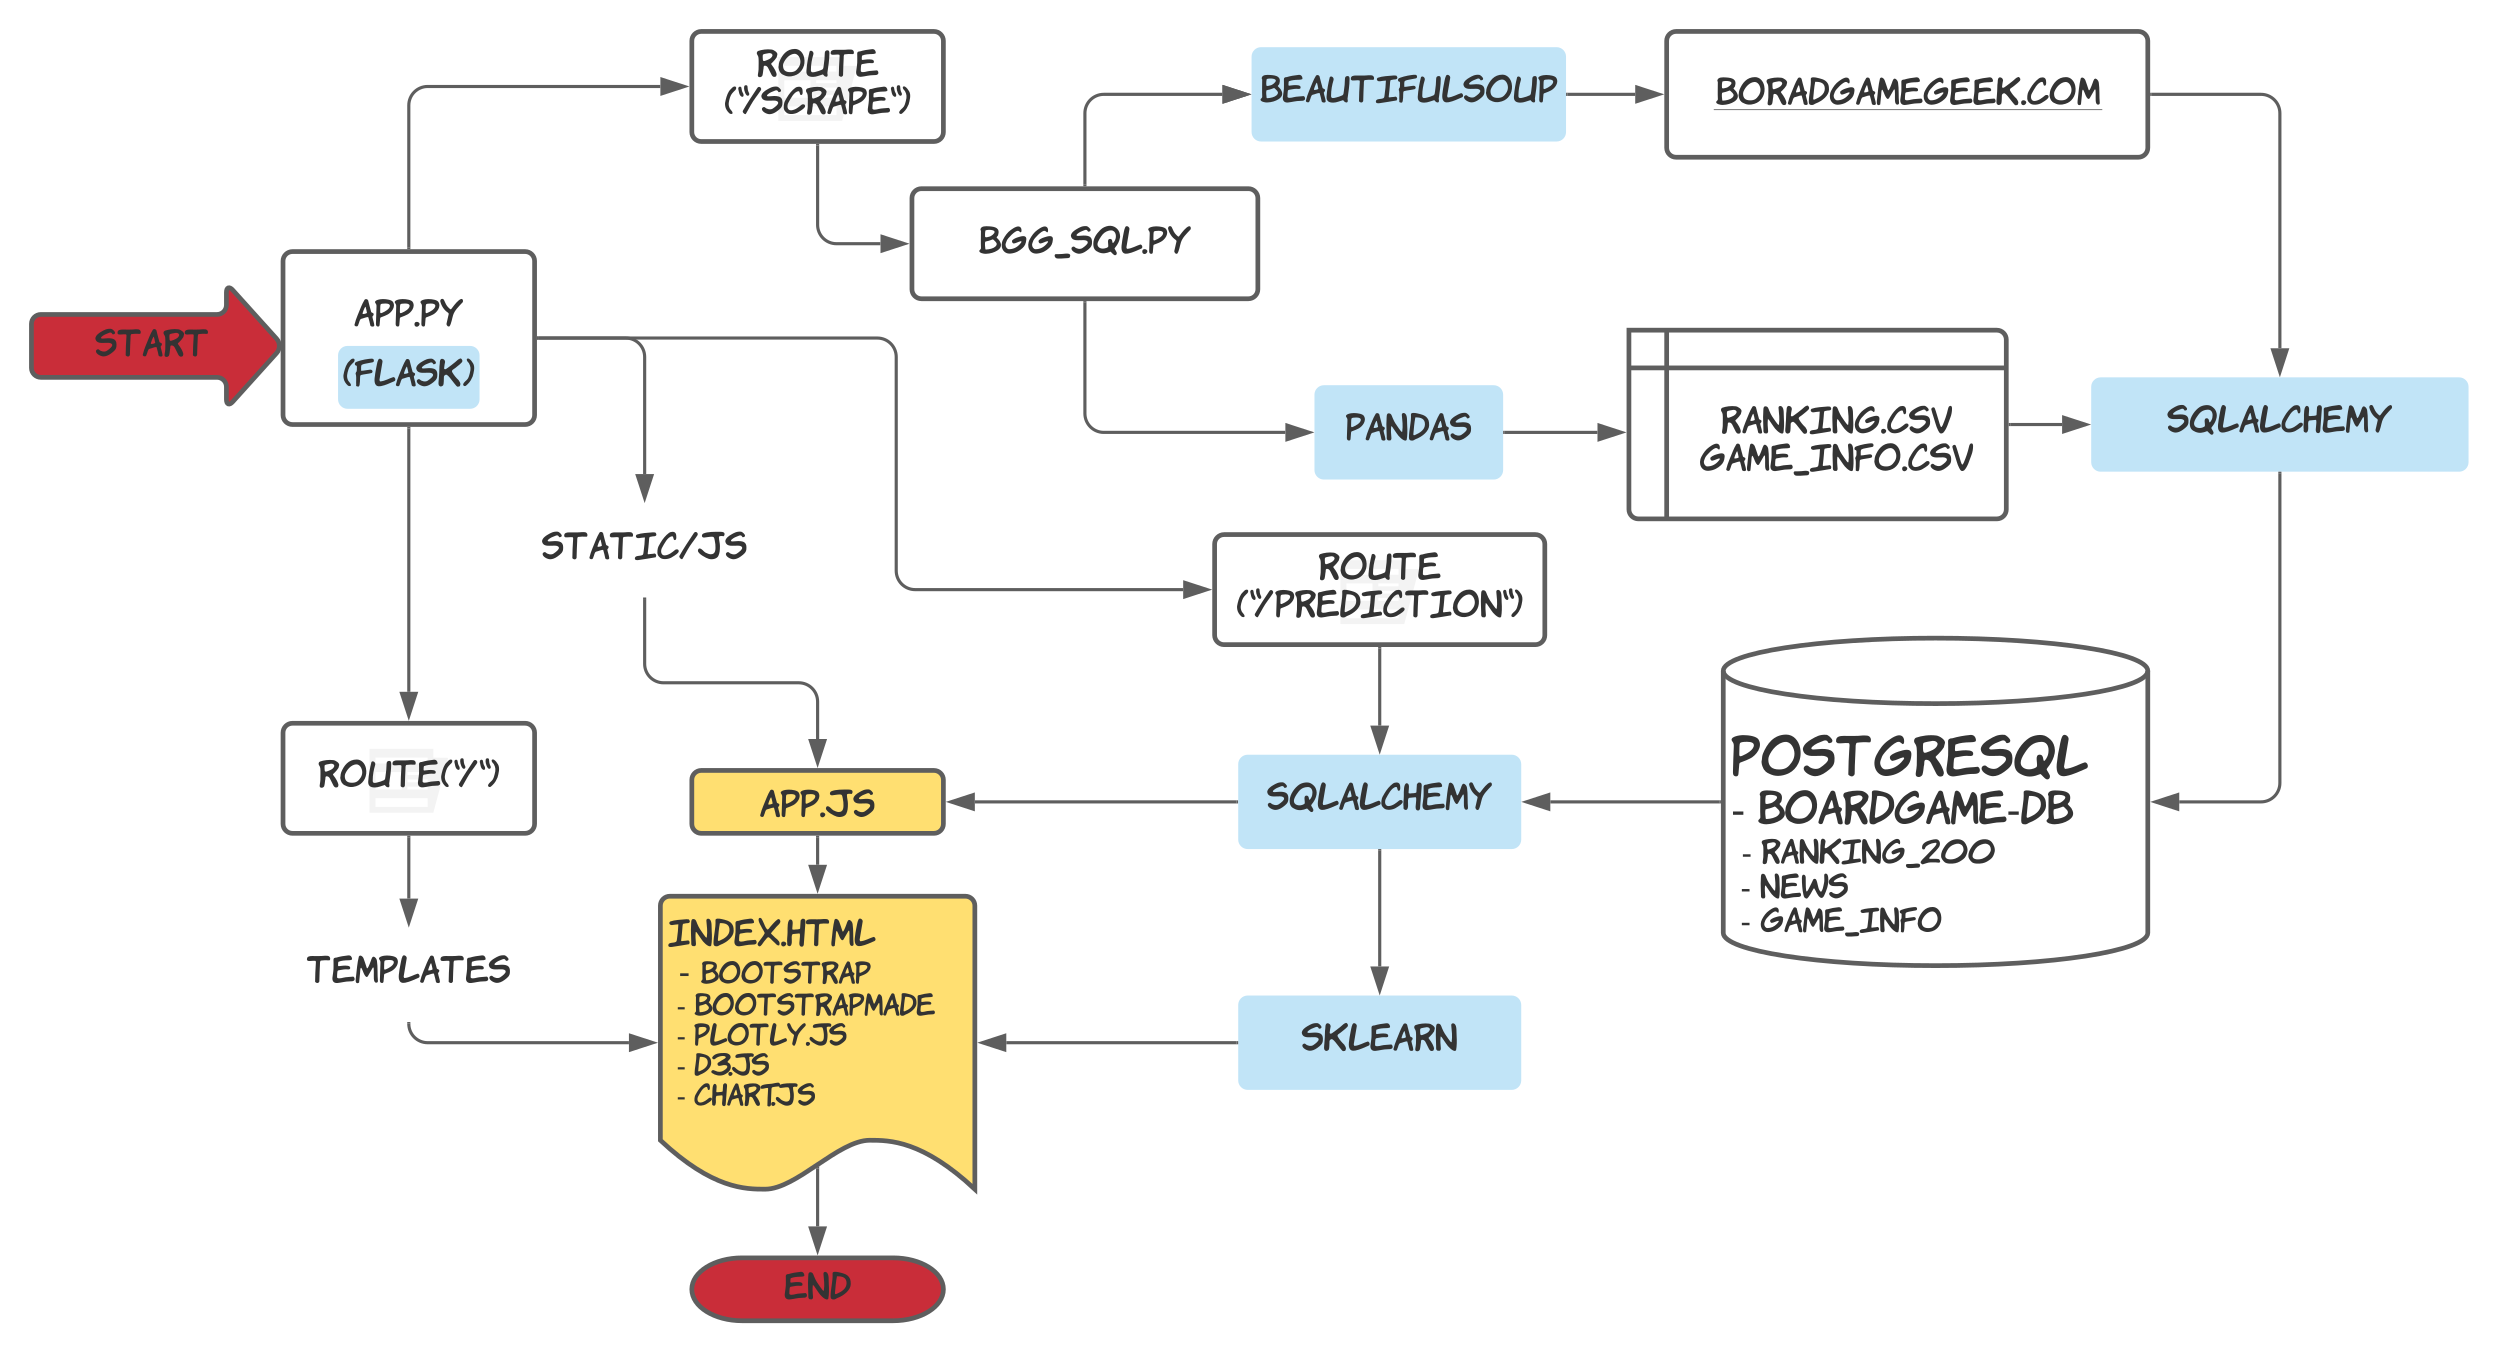 <svg xmlns="http://www.w3.org/2000/svg" xmlns:xlink="http://www.w3.org/1999/xlink" xmlns:lucid="lucid" width="1590" height="860"><g transform="translate(-100 -380)" lucid:page-tab-id="0_0"><path d="M540 876c0-3.3 2.7-6 6-6h148c3.3 0 6 2.7 6 6v28c0 3.3-2.7 6-6 6H546c-3.3 0-6-2.7-6-6z" stroke="#5e5e5e" stroke-width="3" fill="#ffdf71"/><use xlink:href="#a" transform="matrix(1,0,0,1,552,882) translate(31.311 17.778)"/><use xlink:href="#b" transform="matrix(1,0,0,1,552,882) translate(68 41.644)"/><path d="M280 546c0-3.3 2.7-6 6-6h148c3.3 0 6 2.7 6 6v98c0 3.3-2.7 6-6 6H286c-3.3 0-6-2.7-6-6z" stroke="#5e5e5e" stroke-width="3" fill-opacity="0"/><use xlink:href="#c" transform="matrix(1,0,0,1,285,545) translate(40.289 42.778)"/><use xlink:href="#d" transform="matrix(1,0,0,1,285,545) translate(75 66.644)"/><path d="M1160 406c0-3.3 2.7-6 6-6h294c3.3 0 6 2.7 6 6v68c0 3.3-2.7 6-6 6h-294c-3.3 0-6-2.7-6-6z" stroke="#5e5e5e" stroke-width="3" fill="#fff"/><use xlink:href="#e" transform="matrix(1,0,0,1,1165,405) translate(26.067 41.84)"/><path d="M680 506c0-3.3 2.7-6 6-6h208c3.3 0 6 2.7 6 6v58c0 3.3-2.7 6-6 6H686c-3.3 0-6-2.7-6-6z" stroke="#5e5e5e" stroke-width="3" fill="#fff"/><use xlink:href="#f" transform="matrix(1,0,0,1,685,505) translate(37.411 36.528)"/><path d="M790 497.5V452c0-6.63 5.37-12 12-12h75.5" stroke="#5e5e5e" stroke-width="2" fill="none"/><path d="M791 498.5h-2v-1.03h2z" fill="#5e5e5e"/><path d="M892.76 440l-14.26 4.64v-9.28z" stroke="#5e5e5e" stroke-width="2" fill="#5e5e5e"/><path d="M1097 440h43" stroke="#5e5e5e" stroke-width="2" fill="none"/><path d="M1097.03 441H1096v-2h1.03z" fill="#5e5e5e"/><path d="M1155.26 440l-14.26 4.64v-9.28z" stroke="#5e5e5e" stroke-width="2" fill="#5e5e5e"/><path d="M896 416c0-3.3 2.7-6 6-6h188c3.3 0 6 2.7 6 6v48c0 3.3-2.7 6-6 6H902c-3.3 0-6-2.7-6-6z" stroke="#000" stroke-opacity="0" stroke-width="3" fill="#c1e4f7"/><use xlink:href="#g" transform="matrix(1,0,0,1,901,415) translate(0.278 30.278)"/><path d="M520 956c0-3.3 2.7-6 6-6h188c3.3 0 6 2.7 6 6v180.32c-33.4-31.12-54.2-31.12-66.8-31.12-20 0-46.6 31.12-66.6 31.12-12.4 0-33.4 0-66.6-31.12z" stroke="#5e5e5e" stroke-width="3" fill="#ffdf71"/><use xlink:href="#h" transform="matrix(1,0,0,1,525,955) translate(0 26.903)"/><use xlink:href="#i" transform="matrix(1,0,0,1,525,955) translate(0 50.769)"/><use xlink:href="#j" transform="matrix(1,0,0,1,525,955) translate(6.6 50.769)"/><use xlink:href="#k" transform="matrix(1,0,0,1,525,955) translate(20.556 50.769)"/><use xlink:href="#l" transform="matrix(1,0,0,1,525,955) translate(0 71.081)"/><use xlink:href="#m" transform="matrix(1,0,0,1,525,955) translate(5.28 71.081)"/><use xlink:href="#n" transform="matrix(1,0,0,1,525,955) translate(16.444 71.081)"/><use xlink:href="#l" transform="matrix(1,0,0,1,525,955) translate(0 90.174)"/><use xlink:href="#m" transform="matrix(1,0,0,1,525,955) translate(5.28 90.174)"/><use xlink:href="#o" transform="matrix(1,0,0,1,525,955) translate(16.444 90.174)"/><use xlink:href="#l" transform="matrix(1,0,0,1,525,955) translate(0 109.267)"/><use xlink:href="#m" transform="matrix(1,0,0,1,525,955) translate(5.28 109.267)"/><use xlink:href="#p" transform="matrix(1,0,0,1,525,955) translate(16.444 109.267)"/><use xlink:href="#l" transform="matrix(1,0,0,1,525,955) translate(0 128.361)"/><use xlink:href="#m" transform="matrix(1,0,0,1,525,955) translate(5.28 128.361)"/><use xlink:href="#q" transform="matrix(1,0,0,1,525,955) translate(16.444 128.361)"/><path d="M360 912.5v39" stroke="#5e5e5e" stroke-width="2" fill="none"/><path d="M361 912.53h-2v-1.03h2z" fill="#5e5e5e"/><path d="M360 966.76l-4.64-14.26h9.28z" stroke="#5e5e5e" stroke-width="2" fill="#5e5e5e"/><path d="M360 1031v.16c0 6.63 5.37 12 12 12h128" stroke="#5e5e5e" stroke-width="2" fill="none"/><path d="M361 1031.03h-2V1030h2z" fill="#5e5e5e"/><path d="M515.26 1043.16L501 1047.8v-9.28z" stroke="#5e5e5e" stroke-width="2" fill="#5e5e5e"/><path d="M360 652.5V820" stroke="#5e5e5e" stroke-width="2" fill="none"/><path d="M361 652.53h-2v-1.03h2z" fill="#5e5e5e"/><path d="M360 835.26L355.36 821h9.28z" stroke="#5e5e5e" stroke-width="2" fill="#5e5e5e"/><path d="M1466 973.32c0 11.5-60.44 20.83-135 20.83s-135-9.33-135-20.83V806.68c0-11.5 60.44-20.83 135-20.83s135 9.33 135 20.83z" stroke="#5e5e5e" stroke-width="3" fill="#fff"/><path d="M1466 806.68c0 11.5-60.44 20.83-135 20.83s-135-9.3-135-20.82" stroke="#5e5e5e" stroke-width="3" fill="none"/><use xlink:href="#r" transform="matrix(1,0,0,1,1201,832.513) translate(0 41.385)"/><use xlink:href="#s" transform="matrix(1,0,0,1,1201,832.513) translate(0 71.852)"/><use xlink:href="#t" transform="matrix(1,0,0,1,1201,832.513) translate(16.747 71.852)"/><use xlink:href="#u" transform="matrix(1,0,0,1,1201,832.513) translate(0 96.937)"/><use xlink:href="#v" transform="matrix(1,0,0,1,1201,832.513) translate(6.6 96.937)"/><use xlink:href="#w" transform="matrix(1,0,0,1,1201,832.513) translate(19.16 96.937)"/><use xlink:href="#x" transform="matrix(1,0,0,1,1201,832.513) translate(0 119.025)"/><use xlink:href="#y" transform="matrix(1,0,0,1,1201,832.513) translate(5.94 119.025)"/><use xlink:href="#z" transform="matrix(1,0,0,1,1201,832.513) translate(18.5 119.025)"/><use xlink:href="#x" transform="matrix(1,0,0,1,1201,832.513) translate(0 140.505)"/><use xlink:href="#y" transform="matrix(1,0,0,1,1201,832.513) translate(5.94 140.505)"/><use xlink:href="#A" transform="matrix(1,0,0,1,1201,832.513) translate(18.5 140.505)"/><path d="M360 537.5V447c0-6.63 5.37-12 12-12h148" stroke="#5e5e5e" stroke-width="2" fill="none"/><path d="M361 538.5h-2v-1.03h2z" fill="#5e5e5e"/><path d="M535.26 435L521 439.64v-9.28z" stroke="#5e5e5e" stroke-width="2" fill="#5e5e5e"/><path d="M620 472.5V523c0 6.63 5.37 12 12 12h28" stroke="#5e5e5e" stroke-width="2" fill="none"/><path d="M621 472.53h-2v-1.03h2z" fill="#5e5e5e"/><path d="M675.26 535L661 539.64v-9.28z" stroke="#5e5e5e" stroke-width="2" fill="#5e5e5e"/><path d="M1136 590h234c3.3 0 6 2.7 6 6v108c0 3.3-2.7 6-6 6h-228c-3.3 0-6-2.7-6-6zm24 0v120m-24-96h240" stroke="#5e5e5e" stroke-width="3" fill="#fff"/><use xlink:href="#B" transform="matrix(1,0,0,1,1165,619) translate(29.222 36.809)"/><use xlink:href="#C" transform="matrix(1,0,0,1,1165,619) translate(15.833 60.676)"/><path d="M790 572.5V643c0 6.63 5.37 12 12 12h115.5" stroke="#5e5e5e" stroke-width="2" fill="none"/><path d="M791 572.53h-2v-1.03h2z" fill="#5e5e5e"/><path d="M932.76 655l-14.26 4.64v-9.28z" stroke="#5e5e5e" stroke-width="2" fill="#5e5e5e"/><path d="M936 631c0-3.3 2.7-6 6-6h108c3.3 0 6 2.7 6 6v48c0 3.3-2.7 6-6 6H942c-3.3 0-6-2.7-6-6z" stroke="#000" stroke-opacity="0" stroke-width="3" fill="#c1e4f7"/><use xlink:href="#D" transform="matrix(1,0,0,1,941,630) translate(14.844 30.278)"/><path d="M1057 655h59" stroke="#5e5e5e" stroke-width="2" fill="none"/><path d="M1057.03 656H1056v-2h1.03z" fill="#5e5e5e"/><path d="M1131.26 655l-14.26 4.64v-9.28z" stroke="#5e5e5e" stroke-width="2" fill="#5e5e5e"/><path d="M620 912.5V930" stroke="#5e5e5e" stroke-width="2" fill="none"/><path d="M621 912.53h-2v-1.03h2z" fill="#5e5e5e"/><path d="M620 945.26L615.36 931h9.28z" stroke="#5e5e5e" stroke-width="2" fill="#5e5e5e"/><path d="M1468.5 440h69.5c6.63 0 12 5.37 12 12v149.5" stroke="#5e5e5e" stroke-width="2" fill="none"/><path d="M1468.53 441h-1.03v-2h1.03z" fill="#5e5e5e"/><path d="M1550 616.76l-4.64-14.26h9.28z" stroke="#5e5e5e" stroke-width="2" fill="#5e5e5e"/><path d="M886.5 890H720" stroke="#5e5e5e" stroke-width="2" fill="none"/><path d="M887.5 891h-1.03v-2h1.03z" fill="#5e5e5e"/><path d="M704.74 890l14.26-4.64v9.28z" stroke="#5e5e5e" stroke-width="2" fill="#5e5e5e"/><path d="M1193.5 890H1086" stroke="#5e5e5e" stroke-width="2" fill="none"/><path d="M1194.5 891h-1.03v-2h1.03z" fill="#5e5e5e"/><path d="M1070.74 890l14.26-4.64v9.28z" stroke="#5e5e5e" stroke-width="2" fill="#5e5e5e"/><path d="M896 440" stroke="#5e5e5e" stroke-width="2" fill="none"/><path fill="#5e5e5e"/><path d="M892.76 440l-14.26 4.64v-9.28z" stroke="#5e5e5e" stroke-width="2" fill="#5e5e5e"/><path d="M1378.5 650h33" stroke="#5e5e5e" stroke-width="2" fill="none"/><path d="M1378.53 651h-1.03v-2h1.03z" fill="#5e5e5e"/><path d="M1426.76 650l-14.26 4.64v-9.28z" stroke="#5e5e5e" stroke-width="2" fill="#5e5e5e"/><path d="M1430 626c0-3.3 2.7-6 6-6h228c3.3 0 6 2.7 6 6v48c0 3.3-2.7 6-6 6h-228c-3.3 0-6-2.7-6-6z" stroke="#000" stroke-opacity="0" stroke-width="3" fill="#c1e4f7"/><use xlink:href="#E" transform="matrix(1,0,0,1,1435,625) translate(43.422 30.278)"/><path d="M1550 681v197c0 6.63-5.37 12-12 12h-52" stroke="#5e5e5e" stroke-width="2" fill="none"/><path d="M1551 681.03h-2V680h2z" fill="#5e5e5e"/><path d="M1470.74 890l14.26-4.64v9.28z" stroke="#5e5e5e" stroke-width="2" fill="#5e5e5e"/><path d="M120 586c0-3.3 2.7-6 6-6h112c3.3 0 6-2.7 6-6v-8c0-3.3 1.8-4 4-1.54l28 31.08c2.2 2.46 2.2 6.46 0 8.92l-28 31.08c-2.2 2.46-4 1.77-4-1.54v-8c0-3.3-2.7-6-6-6H126c-3.3 0-6-2.7-6-6z" stroke="#5e5e5e" stroke-width="3" fill="#c92d39"/><use xlink:href="#F" transform="matrix(1,0,0,1,125,565) translate(35.622 41.84)"/><path d="M280 976c0-3.3 2.7-6 6-6h148c3.3 0 6 2.7 6 6v48c0 3.3-2.7 6-6 6H286c-3.3 0-6-2.7-6-6z" stroke="#000" stroke-opacity="0" stroke-width="3" fill-opacity="0"/><use xlink:href="#G" transform="matrix(1,0,0,1,285,975) translate(10.122 30.278)"/><path d="M440 706c0-3.3 2.7-6 6-6h128c3.3 0 6 2.7 6 6v48c0 3.3-2.7 6-6 6H446c-3.3 0-6-2.7-6-6z" stroke="#000" stroke-opacity="0" stroke-width="3" fill-opacity="0"/><use xlink:href="#H" transform="matrix(1,0,0,1,445,705) translate(-0.289 30.844)"/><path d="M887.5 866c0-3.3 2.7-6 6-6h168c3.3 0 6 2.7 6 6v48c0 3.3-2.7 6-6 6h-168c-3.3 0-6-2.7-6-6z" stroke="#000" stroke-opacity="0" stroke-width="3" fill="#c1e4f7"/><use xlink:href="#E" transform="matrix(1,0,0,1,892.5,865) translate(13.422 30.278)"/><path d="M280 846c0-3.3 2.7-6 6-6h148c3.3 0 6 2.7 6 6v58c0 3.3-2.7 6-6 6H286c-3.3 0-6-2.7-6-6z" stroke="#5e5e5e" stroke-width="3" fill="#fff"/><path d="M384.9 861.95l-9.3-.1v-5.55H335v40.6h40.6l9.3-34.6.1-.35h-.1zm-46.1 9.1h16.6v11.1h-16.6v-11.1zM372 893.2h-33.2v-5.55H372v5.55zm0-11.05h-12.9v-1.85H372v1.85zm0-4.6h-12.9v-1.85H372v1.85zm0-4.65h-12.9v-1.85H372v1.85zm0-7.35h-33.2v-3.7H372v3.7z" fill="#f3f3f3"/><use xlink:href="#I" transform="matrix(1,0,0,1,285,845) translate(17.322 35.844)"/><path d="M442.5 595H498c6.63 0 12 5.37 12 12v74.5" stroke="#5e5e5e" stroke-width="2" fill="none"/><path d="M442.53 596h-1.03v-2h1.03z" fill="#5e5e5e"/><path d="M510 696.76l-4.64-14.26h9.28z" stroke="#5e5e5e" stroke-width="2" fill="#5e5e5e"/><path d="M510 761v41.25c0 6.63 5.37 12 12 12h86c6.63 0 12 5.37 12 12V850" stroke="#5e5e5e" stroke-width="2" fill="none"/><path d="M511 761.03h-2V760h2z" fill="#5e5e5e"/><path d="M620 865.26L615.36 851h9.28z" stroke="#5e5e5e" stroke-width="2" fill="#5e5e5e"/><path d="M540 406c0-3.3 2.7-6 6-6h148c3.3 0 6 2.7 6 6v58c0 3.3-2.7 6-6 6H546c-3.3 0-6-2.7-6-6z" stroke="#5e5e5e" stroke-width="3" fill="#fff"/><path d="M644.9 421.95l-9.3-.1v-5.55H595v40.6h40.6l9.3-34.6.1-.35h-.1zm-46.1 9.1h16.6v11.1h-16.6v-11.1zM632 453.2h-33.2v-5.55H632v5.55zm0-11.05h-12.9v-1.85H632v1.85zm0-4.6h-12.9v-1.85H632v1.85zm0-4.65h-12.9v-1.85H632v1.85zm0-7.35h-33.2v-3.7H632v3.7z" fill="#f3f3f3"/><g><use xlink:href="#J" transform="matrix(1,0,0,1,545,405) translate(36.011 23.911)"/><use xlink:href="#K" transform="matrix(1,0,0,1,545,405) translate(15.844 47.778)"/></g><path d="M668 1180c17.67 0 32 8.95 32 20s-14.33 20-32 20h-96c-17.67 0-32-8.95-32-20s14.33-20 32-20z" stroke="#5e5e5e" stroke-width="3" fill="#c92d39"/><g><use xlink:href="#L" transform="matrix(1,0,0,1,545,1185) translate(53.772 21.528)"/></g><path d="M620 1123.22V1160" stroke="#5e5e5e" stroke-width="2" fill="none"/><path d="M621 1123.25h-2v-.4l2-1.25z" fill="#5e5e5e"/><path d="M620 1175.26l-4.64-14.26h9.28z" stroke="#5e5e5e" stroke-width="2" fill="#5e5e5e"/><path d="M315 606c0-3.3 2.7-6 6-6h78c3.3 0 6 2.7 6 6v28c0 3.3-2.7 6-6 6h-78c-3.3 0-6-2.7-6-6z" stroke="#000" stroke-opacity="0" stroke-width="3" fill="#c1e4f7"/><g><use xlink:href="#M" transform="matrix(1,0,0,1,320,605) translate(-1.856 20.844)"/></g><path d="M872.5 726c0-3.3 2.7-6 6-6h198c3.3 0 6 2.7 6 6v58c0 3.3-2.7 6-6 6h-198c-3.3 0-6-2.7-6-6z" stroke="#5e5e5e" stroke-width="3" fill="#fff"/><path d="M1002.4 741.95l-9.3-.1v-5.55h-40.6v40.6h40.6l9.3-34.6.1-.35h-.1zm-46.1 9.1h16.6v11.1h-16.6v-11.1zm33.2 22.15h-33.2v-5.55h33.2v5.55zm0-11.05h-12.9v-1.85h12.9v1.85zm0-4.6h-12.9v-1.85h12.9v1.85zm0-4.65h-12.9v-1.85h12.9v1.85zm0-7.35h-33.2v-3.7h33.2v3.7z" fill="#f3f3f3"/><g><use xlink:href="#J" transform="matrix(1,0,0,1,877.5,725) translate(61.011 23.911)"/><use xlink:href="#N" transform="matrix(1,0,0,1,877.5,725) translate(8.989 47.778)"/></g><path d="M887.5 1019.16c0-3.3 2.7-6 6-6h168c3.3 0 6 2.7 6 6v48c0 3.3-2.7 6-6 6h-168c-3.3 0-6-2.7-6-6z" stroke="#000" stroke-opacity="0" stroke-width="3" fill="#c1e4f7"/><g><use xlink:href="#O" transform="matrix(1,0,0,1,892.5,1018.159) translate(35.4 30.278)"/></g><path d="M442.5 595H658c6.63 0 12 5.37 12 12v136c0 6.63 5.37 12 12 12h170.5" stroke="#5e5e5e" stroke-width="2" fill="none"/><path d="M442.53 596h-1.03v-2h1.03z" fill="#5e5e5e"/><path d="M867.76 755l-14.26 4.64v-9.28z" stroke="#5e5e5e" stroke-width="2" fill="#5e5e5e"/><path d="M977.5 792.5v49" stroke="#5e5e5e" stroke-width="2" fill="none"/><path d="M978.5 792.53h-2v-1.03h2z" fill="#5e5e5e"/><path d="M977.5 856.76l-4.64-14.26h9.28z" stroke="#5e5e5e" stroke-width="2" fill="#5e5e5e"/><path d="M977.5 921v73.66" stroke="#5e5e5e" stroke-width="2" fill="none"/><path d="M978.5 921.03h-2V920h2z" fill="#5e5e5e"/><path d="M977.5 1009.92l-4.64-14.26h9.28z" stroke="#5e5e5e" stroke-width="2" fill="#5e5e5e"/><path d="M886.5 1043.16H740" stroke="#5e5e5e" stroke-width="2" fill="none"/><path d="M887.5 1044.16h-1.03v-2h1.03z" fill="#5e5e5e"/><path d="M724.74 1043.16l14.26-4.64v9.27z" stroke="#5e5e5e" stroke-width="2" fill="#5e5e5e"/><defs><path fill="#333" d="M103-24C79 10-2-14 8-59c42-186 129-353 193-524 23-62 63-135 99-197 39-38 106-10 109 47 27 100 51 209 81 307 8 25 72 24 72 63 0 44-26 46-37 75 12 83 46 156 55 243 7 63-106 47-114 11-13-58-36-170-57-231-3-4-7-8-9-14-69 4-134 40-198 52-53 21-53 108-81 160-4 16-8 29-18 43zm215-551c-16 18-92 195-73 208 46 2 100-12 123-31-5-30-32-162-38-171-2-3-6-5-12-6" id="P"/><path fill="#333" d="M23-677c-68-88 127-122 212-122 113 0 253 24 291 82 92 144-48 310-153 365-52 27-102 48-161 69-56 20-53 15-58 80-4 49-8 103-13 153-3 31-19 46-43 46-44 0-65-28-63-81 5-162 8-330 16-486 3-53-4-75-28-106zm415 73c0-44-44-66-132-66-78 0-124 8-135 26-10 16-14 89-14 218 0 44 22 39 57 25 83-34 224-115 224-203" id="Q"/><path fill="#333" d="M81-140c34 0 77 28 77 61 0 38-43 81-82 81C34 2 7-30 9-72c2-44 21-68 72-68" id="R"/><path fill="#333" d="M159-751c124-55 327-50 495-50 79 0 118 21 118 62 0 33-11 54-30 67-34-9-133-18-133 25 0 94 29 169 29 256 0 132-9 209-47 289-37 78-166 115-275 84C238-40 2-165 2-253c0-31 18-66 44-66 74 0 115 89 173 119 38 20 106 49 152 49 150 0 143-145 135-286-3-44-31-193-41-198-10-16-28-24-53-24-80-1-164 20-232 25-31 2-63-17-63-46 0-32 13-58 42-71" id="S"/><path fill="#333" d="M371-533c189 0 256 55 239 237-9 91-67 138-157 205C374-33 301-7 236-7 155-7 13-82 18-160c3-44 62-73 96-38 43 44 152 73 218 29 77-51 166-125 156-169 2-44-67-63-119-62-47 1-108 1-155 3C87-393 13-429 1-531c11-87 101-150 165-187 90-52 160-96 290-87 34 2 118 78 115 115-3 35-23 38-55 45-15 4-26-4-33-24-37-64-116-1-164 12-41 11-154 77-154 113 0 15 14 22 41 22 45 0 127-11 165-11" id="T"/><g id="a"><use transform="matrix(0.022,0,0,0.022,0,0)" xlink:href="#P"/><use transform="matrix(0.022,0,0,0.022,13.044,0)" xlink:href="#Q"/><use transform="matrix(0.022,0,0,0.022,25.578,0)" xlink:href="#Q"/><use transform="matrix(0.022,0,0,0.022,38.111,0)" xlink:href="#R"/><use transform="matrix(0.022,0,0,0.022,41.933,0)" xlink:href="#S"/><use transform="matrix(0.022,0,0,0.022,59.356,0)" xlink:href="#T"/></g><path fill="#333" d="M192-85c-3 48 46 100 89 72 52-75 73-232 102-321 46-139 146-233 278-374 22-37 2-105-46-93-81 20-199 174-252 246-53 73-46 65-110 7-63-57-96-136-132-220-11-25-31-37-54-37-36-1-56 32-56 68 32 142 118 264 224 332 15 16 24 24 21 38" id="U"/><g id="c"><use transform="matrix(0.022,0,0,0.022,0,0)" xlink:href="#P"/><use transform="matrix(0.022,0,0,0.022,13.044,0)" xlink:href="#Q"/><use transform="matrix(0.022,0,0,0.022,25.578,0)" xlink:href="#Q"/><use transform="matrix(0.022,0,0,0.022,38.111,0)" xlink:href="#R"/><use transform="matrix(0.022,0,0,0.022,41.933,0)" xlink:href="#Q"/><use transform="matrix(0.022,0,0,0.022,54.467,0)" xlink:href="#U"/></g><path fill="#333" d="M68-174c-8-157-1-333-1-488 0-23-21-28-12-60 24-87 141-85 256-77 161 12 317 42 251 258-5 17-40 45-44 60 15 30 85 80 98 123 62 108 25 192-76 258C455-45 341-9 207-4 145-2 19-30 19-85c0-36 51-41 49-89zm137-510c-18 6-26 137-16 192 30 22 66 2 112-6 70-13 158-95 159-132 17-68-169-82-255-54zm-15 330c-15 57-2 155 5 215 6 4 6 12 18 11 101-5 211-32 267-82 52-46 58-91 12-140s-73-73-81-73c-39 14-121 48-173 54-15 2-34 14-48 15" id="V"/><path fill="#333" d="M44-443c79-191 208-366 448-366 141 0 239 118 267 253 46 222-61 413-213 490-83 42-221 78-338 30-55-23-106-43-129-82-26-14-80-140-57-202 2-41 8-89 22-123zm103 115c1 136 75 191 208 191 130 0 180-50 241-135 38-53 55-111 55-169 0-109-73-236-179-227-143 12-260 151-311 271-9 24-14 47-14 69" id="W"/><path fill="#333" d="M608-642l-20 77c-36 56-69 94-113 138-49 48-58 40-29 81 33 46 69 89 97 147 44 89 52 141 40 147-3 38-20 49-63 52-68 5-97-106-129-160-40-68-56-162-144-164-53-1-27 78-45 121-7 56-12 123-28 170C157-4 113 24 66-1 46-11 40-39 49-87c19-111 19-139 19-313 0-144 1-187-40-242-27-37-13-94 26-108 103-36 250-59 389-41 63 8 182 85 165 149zm-140 11c-10-39-42-58-96-57-53 12-154 21-179 43-5 9-8 31-8 65 0 151 19 135 127 94 94-36 148-79 156-145" id="X"/><path fill="#333" d="M103-24C79 10-2-14 8-59c42-186 129-353 193-524 23-62 63-135 99-197 39-38 106-10 109 47 27 100 51 209 81 307 8 25 72 24 72 63 0 44-26 46-37 75 12 83 46 156 55 243 7 63-106 47-114 11-13-58-36-170-57-231-3-4-7-8-9-14-69 4-134 40-198 52-53 21-53 108-81 160-4 16-8 29-18 43zm215-551c-16 18-92 195-73 208 46 2 100-12 123-31-5-30-32-162-38-171-2-3-6-5-12-6" id="Y"/><path fill="#333" d="M19-91c0-222 71-428 58-668-3-62 121-44 170-33 118 27 229 50 293 128 44 53 63 97 63 217 0 165-189 328-383 400-36 13-62 45-108 45-66 0-93-23-93-89zm185-582c-30 151-43 322-58 489 5 39 27 28 60 14 129-54 276-147 276-304 0-155-106-203-278-199" id="Z"/><path fill="#333" d="M590-683c0-95-64-132-148-103-62 21-113 58-161 92-97 69-165 165-223 275C-45-222 51 11 277-12c154-16 257-81 343-160 63-58 100-126 109-243 12-155-158-93-246-67-61 18-178 69-168 115-2 30 28 68 54 64 69-10 133-52 201-67 9-2 20 9 20 17 0 11-18 38-57 79-85 91-188 136-306 136-55 0-99-68-99-127 0-30 16-69 37-123 25-64 237-288 318-281 25-8 66 40 79 44 19 0 28-19 28-58" id="aa"/><path fill="#333" d="M629-645c28 177 9 401 28 582 3 29-18 50-47 50-97 0-67-194-71-306-1-24-4-66-3-92 1-39-15-57-30-33-49 79-88 161-139 243-9 15-21 23-34 23-33 0-70-69-89-115-10-23-57-152-73-152-28 0-27 119-31 162-9 93-16 174-27 265-2 3-35 21-48 20-71-3-50-117-43-176 24-211 38-410 84-595 39-67 121 2 138 59 22 73 63 167 84 249 7 23 13 34 20 34 17 0 54-75 107-225 17-48 42-155 115-96 31 25 52 57 59 103" id="ab"/><path fill="#333" d="M330-158c82-22 193-18 286-31 38 11 58 81 24 113-25 24-71 25-116 25-135 0-238 34-358 47C61 7 4-52 15-159c12-113 37-213 32-340-2-59 2-121-2-178-2-44 35-62 81-61 104-31 222-52 345-64 68-7 103 34 111 94 2 12-3 22-9 31-33 14-62 15-103 16-100 2-196 10-270 40h-8c-18 23-11 79-15 106-1 13 5 22 16 25 82-10 176-25 264-12 44 7 78 26 71 72-7 49-76 30-125 30-78 0-138 22-210 29-24 1-35 28-36 52-2 41-10 83-8 126-19 84 122 51 181 35" id="ac"/><path fill="#333" d="M590-683c0-95-64-132-148-103-62 21-113 58-161 92-97 69-165 165-223 275C-45-222 51 11 277-12c154-16 257-81 343-160 63-58 100-126 109-243 12-155-158-93-246-67-61 18-178 69-168 115-2 30 28 68 54 64 69-10 133-52 201-67 9-2 20 9 20 17 0 11-18 38-57 79-85 91-188 136-306 136-55 0-99-68-99-127 0-30 16-69 37-123 25-64 237-288 318-281 25-8 66 40 79 44 19 0 28-19 28-58" id="ad"/><path fill="#333" d="M583 1c26 5 52-17 51-41 24-60-22-103-43-144-74-69-132-138-184-228-37-64 44-88 81-120 65-56 138-104 195-168 35-39 5-108-40-113-66 17-104 68-150 105-81 65-158 127-245 187-18 12-48 33-70 13-6-6-8-14-7-23 3-63 18-122 28-181-3-53-39-88-92-91-82 12-51 140-71 216 1 133-13 257-20 381-3 58-27 167 27 193 35 29 78-2 98-20 30-59 16-164 24-251 3-31 38-61 73-59 78 41 118 121 174 184 38 44 71 96 112 139 15 15 32 34 59 21" id="ae"/><path fill="#333" d="M521-275c40-33 108-24 108 34 0 49-75 103-210 183-80 47-247 72-323 10-66-54-95-101-82-218 12-106 41-136 91-224 55-96 145-209 240-278 32-23 68-33 107-33 86 2 108 61 107 158 0 55-15 82-44 82-55 1-25-116-79-110-132 15-229 223-291 334-48 86-31 226 81 218 122-9 217-92 295-156" id="af"/><g id="e"><use transform="matrix(0.022,0,0,0.022,0,0)" xlink:href="#V"/><use transform="matrix(0.022,0,0,0.022,14.289,0)" xlink:href="#W"/><use transform="matrix(0.022,0,0,0.022,32.133,0)" xlink:href="#X"/><use transform="matrix(0.022,0,0,0.022,45.867,0)" xlink:href="#Y"/><use transform="matrix(0.022,0,0,0.022,58.911,0)" xlink:href="#Z"/><use transform="matrix(0.022,0,0,0.022,72.333,0)" xlink:href="#aa"/><use transform="matrix(0.022,0,0,0.022,89.222,0)" xlink:href="#Y"/><use transform="matrix(0.022,0,0,0.022,102.267,0)" xlink:href="#ab"/><use transform="matrix(0.022,0,0,0.022,117.2,0)" xlink:href="#ac"/><use transform="matrix(0.022,0,0,0.022,132,0)" xlink:href="#ad"/><use transform="matrix(0.022,0,0,0.022,148.889,0)" xlink:href="#ac"/><use transform="matrix(0.022,0,0,0.022,163.689,0)" xlink:href="#ac"/><use transform="matrix(0.022,0,0,0.022,178.489,0)" xlink:href="#ae"/><use transform="matrix(0.022,0,0,0.022,194.178,0)" xlink:href="#R"/><use transform="matrix(0.022,0,0,0.022,198,0)" xlink:href="#af"/><use transform="matrix(0.022,0,0,0.022,212.089,0)" xlink:href="#W"/><use transform="matrix(0.022,0,0,0.022,229.933,0)" xlink:href="#ab"/><path fill="#333" d="M-1.1 2.73h247.08v.44H-1.12z"/></g><path fill="#333" d="M241-1c89-9 265-42 213 87-19 47-79 30-136 38-61 8-140 8-212 8-58 0-95-35-94-93-2-9 22-38 33-35 70-1 130 2 196-5" id="ag"/><path fill="#333" d="M371-533c189 0 256 55 239 237-9 91-67 138-157 205C374-33 301-7 236-7 155-7 13-82 18-160c3-44 62-73 96-38 43 44 152 73 218 29 77-51 166-125 156-169 2-44-67-63-119-62-47 1-108 1-155 3C87-393 13-429 1-531c11-87 101-150 165-187 90-52 160-96 290-87 34 2 118 78 115 115-3 35-23 38-55 45-15 4-26-4-33-24-37-64-116-1-164 12-41 11-154 77-154 113 0 15 14 22 41 22 45 0 127-11 165-11" id="ah"/><path fill="#333" d="M690-16c1 27-22 53-49 52-21 0-47-17-78-51-31-35-50-52-55-52C384-16 286 0 174-46 66-91 12-146 12-292c0-165 91-286 178-377 58-61 105-100 201-130 173-55 319 38 370 162 9 21 40 127 19 177-19 105-68 191-126 260-19 22-27 38-27 44 1 18 74 108 63 140zM445-229c4-68-43-207 50-207 52 0 63 37 68 87 8 80 61-19 73-41 58-107 35-292-110-292-94 0-188 52-242 114-50 58-151 211-151 284 0 83 72 131 159 129 48-1 160-25 153-74" id="ai"/><path fill="#333" d="M21-302C-7-136 9 24 196-12c147-28 263-93 386-142 57-23 26-120-26-120-111 32-240 115-378 126-13 1-22-26-25-45 30-174 59-350 88-524 10-62-86-124-120-61-39 73-49 196-69 277-19 77-22 145-31 199" id="aj"/><g id="f"><use transform="matrix(0.022,0,0,0.022,0,0)" xlink:href="#V"/><use transform="matrix(0.022,0,0,0.022,14.289,0)" xlink:href="#aa"/><use transform="matrix(0.022,0,0,0.022,31.178,0)" xlink:href="#aa"/><use transform="matrix(0.022,0,0,0.022,48.067,0)" xlink:href="#ag"/><use transform="matrix(0.022,0,0,0.022,58.644,0)" xlink:href="#ah"/><use transform="matrix(0.022,0,0,0.022,72.667,0)" xlink:href="#ai"/><use transform="matrix(0.022,0,0,0.022,90.622,0)" xlink:href="#aj"/><use transform="matrix(0.022,0,0,0.022,103.867,0)" xlink:href="#R"/><use transform="matrix(0.022,0,0,0.022,107.689,0)" xlink:href="#Q"/><use transform="matrix(0.022,0,0,0.022,120.222,0)" xlink:href="#U"/></g><path fill="#333" d="M106-737c41-53 131 12 108 86-42 139-71 285-71 455 0 88 72 66 143 48 49-12 128-35 183-63 38-19 36-69 44-119 17-114 31-247 31-354 0-57 26-85 79-85 37 0 55 27 55 81 0 190-34 397-59 573 4 31 20 93-13 105-8 10-30 7-65-8-16-20-33-38-51-54C397-48 305 0 205 0 79 0 5-43 13-176c13-196 50-391 93-561" id="ak"/><path fill="#333" d="M593-790c58 0 99 54 77 117-5 13-15 16-35 14-70-7-152-3-229 7-31 20-24 81-26 127-4 138-16 277-16 422 0 32 4 70-21 83-26 36-88 7-103-20 1-182 10-346 21-521 2-27 11-81-18-84-73-7-138 11-206 3-20-18-39-18-32-51-3-78 74-91 145-91 129 0 251 6 369-8 25-3 49 2 74 2" id="al"/><path fill="#333" d="M292-638c-67 2-113 14-176 21-81 9-112-68-58-103 132-46 304-52 470-66l65 5c50 52 43 111-50 111-45 0-75 15-112 18-18 16-19 83-24 152-7 108-21 214-33 322-5 46 36 20 67 20 54 0 81-10 139-16 43 25 50 62 23 110-151 29-311 50-490 79C58 24-8 22 3-44c14-83 161-45 224-90 22-16 24-69 29-107 17-126 33-258 36-397" id="am"/><path fill="#333" d="M39-49c-7-93 9-204-6-289-18-30-12-41 1-77 37-27 19-97 25-162 2-23-27-37-49-40-11-18-14-56 0-71 17-39 273-99 376-109 72-7 163-32 165 45 1 65-62 51-115 66-63 18-176 24-229 55-41 23-20 107-25 176 83-2 166-25 259-33 74-6 91 70 44 97-80 23-228 35-304 57-18 6-27 18-27 35-9 45 6 274-42 299-35 2-92-5-73-49" id="an"/><path fill="#333" d="M21-302C-7-136 9 24 196-12c147-28 263-93 386-142 57-23 26-120-26-120-111 32-240 115-378 126-13 1-22-26-25-45 30-174 59-350 88-524 10-62-86-124-120-61-39 73-49 196-69 277-19 77-22 145-31 199" id="ao"/><g id="g"><use transform="matrix(0.022,0,0,0.022,0,0)" xlink:href="#V"/><use transform="matrix(0.022,0,0,0.022,14.289,0)" xlink:href="#ac"/><use transform="matrix(0.022,0,0,0.022,29.089,0)" xlink:href="#Y"/><use transform="matrix(0.022,0,0,0.022,42.133,0)" xlink:href="#ak"/><use transform="matrix(0.022,0,0,0.022,57.756,0)" xlink:href="#al"/><use transform="matrix(0.022,0,0,0.022,73.733,0)" xlink:href="#am"/><use transform="matrix(0.022,0,0,0.022,87.844,0)" xlink:href="#an"/><use transform="matrix(0.022,0,0,0.022,100.133,0)" xlink:href="#ak"/><use transform="matrix(0.022,0,0,0.022,115.756,0)" xlink:href="#ao"/><use transform="matrix(0.022,0,0,0.022,129.422,0)" xlink:href="#T"/><use transform="matrix(0.022,0,0,0.022,143.444,0)" xlink:href="#W"/><use transform="matrix(0.022,0,0,0.022,161.289,0)" xlink:href="#ak"/><use transform="matrix(0.022,0,0,0.022,176.911,0)" xlink:href="#Q"/></g><path fill="#333" d="M24-128c0-158-18-313-5-472 6-74-11-192 62-191 78 1 88 68 113 130 59 143 102 191 174 297 50 73 81 109 92 109 8 0 12-3 13-9 24-163 3-322-12-477-6-63 62-76 101-37 65 64 45 212 54 340 10 141 7 304-15 413-8 15-20 23-37 23-76 0-203-132-244-200-33-54-79-109-116-169l4 4c-9-20-41-55-54-51-14 102-5 244 6 344 3 30-15 69-41 68-9 0-28-1-56-3-44-28-39-45-39-119" id="ap"/><path fill="#333" d="M635-31c28-53 7-115-31-143-7-19-67-63-88-82-39-36-80-78-117-115 1-16 41-65 118-148l-10 11c30-36 53-67 85-95 54-48 78-89 78-117s-20-70-52-70c-36 0-116 78-245 230-22 26-38 59-67 71-30 12-85-104-102-151-13-36-72-158-75-157-34-47-96-35-89 35 8 88 69 162 101 236 14 20 74 122 77 140-20 61-139 209-182 265-18 23-24 44-24 60C11-36 45 1 69 0c45-2 96-97 124-134 67-89 109-132 124-131 48 2 103 85 141 115 20 16 39 33 56 52 49 58 88 82 121 67" id="aq"/><path fill="#333" d="M107-780c100 15 51 176 51 272 0 29 23 25 56 24 33-11 175 4 171-42 9-67 4-153 14-224 12-14 39-57 70-50 51 0 74 34 69 103L490-47c-6 28-25 57-57 56-118-5-54-182-54-299 0-34 3-75-15-85-65 6-127 12-191 19-52 29-23 162-29 239C135-7 87 19 22-30 10-48 7-67 13-88c-16-100 8-215 8-322 0-127-9-364 86-370" id="ar"/><g id="h"><use transform="matrix(0.022,0,0,0.022,0,0)" xlink:href="#am"/><use transform="matrix(0.022,0,0,0.022,14.111,0)" xlink:href="#ap"/><use transform="matrix(0.022,0,0,0.022,28.356,0)" xlink:href="#Z"/><use transform="matrix(0.022,0,0,0.022,41.778,0)" xlink:href="#ac"/><use transform="matrix(0.022,0,0,0.022,56.578,0)" xlink:href="#aq"/><use transform="matrix(0.022,0,0,0.022,71.6,0)" xlink:href="#R"/><use transform="matrix(0.022,0,0,0.022,75.422,0)" xlink:href="#ar"/><use transform="matrix(0.022,0,0,0.022,87.444,0)" xlink:href="#al"/><use transform="matrix(0.022,0,0,0.022,103.422,0)" xlink:href="#ab"/><use transform="matrix(0.022,0,0,0.022,118.356,0)" xlink:href="#ao"/></g><path fill="#333" d="M44-228v-78h244v78H44" id="as"/><use transform="matrix(0.022,0,0,0.022,0,0)" xlink:href="#as" id="j"/><path fill="#333" d="M68-174c-8-157-1-333-1-488 0-23-21-28-12-60 24-87 141-85 256-77 161 12 317 42 251 258-5 17-40 45-44 60 15 30 85 80 98 123 62 108 25 192-76 258C455-45 341-9 207-4 145-2 19-30 19-85c0-36 51-41 49-89zm137-510c-18 6-26 137-16 192 30 22 66 2 112-6 70-13 158-95 159-132 17-68-169-82-255-54zm-15 330c-15 57-2 155 5 215 6 4 6 12 18 11 101-5 211-32 267-82 52-46 58-91 12-140s-73-73-81-73c-39 14-121 48-173 54-15 2-34 14-48 15" id="at"/><g id="k"><use transform="matrix(0.018,0,0,0.018,0,0)" xlink:href="#at"/><use transform="matrix(0.018,0,0,0.018,11.431,0)" xlink:href="#W"/><use transform="matrix(0.018,0,0,0.018,25.707,0)" xlink:href="#W"/><use transform="matrix(0.018,0,0,0.018,39.982,0)" xlink:href="#al"/><use transform="matrix(0.018,0,0,0.018,52.764,0)" xlink:href="#T"/><use transform="matrix(0.018,0,0,0.018,63.982,0)" xlink:href="#al"/><use transform="matrix(0.018,0,0,0.018,76.764,0)" xlink:href="#X"/><use transform="matrix(0.018,0,0,0.018,87.751,0)" xlink:href="#Y"/><use transform="matrix(0.018,0,0,0.018,98.187,0)" xlink:href="#Q"/></g><use transform="matrix(0.018,0,0,0.018,0,0)" xlink:href="#as" id="m"/><g id="n"><use transform="matrix(0.018,0,0,0.018,0,0)" xlink:href="#at"/><use transform="matrix(0.018,0,0,0.018,11.431,0)" xlink:href="#W"/><use transform="matrix(0.018,0,0,0.018,25.707,0)" xlink:href="#W"/><use transform="matrix(0.018,0,0,0.018,39.982,0)" xlink:href="#al"/><use transform="matrix(0.018,0,0,0.018,52.764,0)" xlink:href="#T"/><use transform="matrix(0.018,0,0,0.018,63.982,0)" xlink:href="#al"/><use transform="matrix(0.018,0,0,0.018,76.764,0)" xlink:href="#X"/><use transform="matrix(0.018,0,0,0.018,87.751,0)" xlink:href="#Y"/><use transform="matrix(0.018,0,0,0.018,98.187,0)" xlink:href="#Q"/><use transform="matrix(0.018,0,0,0.018,108.213,0)" xlink:href="#ab"/><use transform="matrix(0.018,0,0,0.018,120.16,0)" xlink:href="#Y"/><use transform="matrix(0.018,0,0,0.018,130.596,0)" xlink:href="#Z"/><use transform="matrix(0.018,0,0,0.018,141.333,0)" xlink:href="#ac"/></g><path fill="#333" d="M23-677c-68-88 127-122 212-122 113 0 253 24 291 82 92 144-48 310-153 365-52 27-102 48-161 69-56 20-53 15-58 80-4 49-8 103-13 153-3 31-19 46-43 46-44 0-65-28-63-81 5-162 8-330 16-486 3-53-4-75-28-106zm415 73c0-44-44-66-132-66-78 0-124 8-135 26-10 16-14 89-14 218 0 44 22 39 57 25 83-34 224-115 224-203" id="au"/><path fill="#333" d="M742-672c19-13 30-35 30-67 0-41-39-62-118-62-161 0-276 4-410 26-79 13-122 26-127 95-2 29 32 48 63 46 68-5 152-26 232-25 25 0 43 8 53 24 14 24 44 187 44 247 1 132-5 244-138 237-110-6-195-73-255-135-23-23-47-33-70-33-25 0-44 36-44 66C2-167 240-39 316-18c118 33 253-12 284-102 27-78 38-148 38-271 0-87-29-162-29-256 0-42 93-35 133-25" id="av"/><g id="o"><use transform="matrix(0.018,0,0,0.018,0,0)" xlink:href="#au"/><use transform="matrix(0.018,0,0,0.018,10.027,0)" xlink:href="#ao"/><use transform="matrix(0.018,0,0,0.018,20.96,0)" xlink:href="#W"/><use transform="matrix(0.018,0,0,0.018,35.236,0)" xlink:href="#al"/><use transform="matrix(0.018,0,0,0.018,48.018,0)" xlink:href="#ao"/><use transform="matrix(0.018,0,0,0.018,58.951,0)" xlink:href="#U"/><use transform="matrix(0.018,0,0,0.018,70.916,0)" xlink:href="#R"/><use transform="matrix(0.018,0,0,0.018,73.387,0)" xlink:href="#av"/><use transform="matrix(0.018,0,0,0.018,85.884,0)" xlink:href="#ah"/></g><path fill="#333" d="M694-661c-2 64-88 115-111 165 1 17 42 36 59 47 42 29 76 115 53 188-30 95-82 137-179 194C386 10 245 0 121-52 96-78 5-94 12-147c-3-30 39-60 66-58 10-5 95 37 147 52 50 14 141 11 184-13 64-35 159-87 167-152 7-58-74-71-141-61-44 7-88 21-136 26-61 7-96-80-43-117 65-45 147-89 217-133 33-21 50-38 50-49 0-57-104-57-169-46-78 14-147 44-200 90-12 10-25 23-51 23-35 0-77-40-55-77 74-122 237-149 435-148 101 1 214 52 211 149" id="aw"/><g id="p"><use transform="matrix(0.018,0,0,0.018,0,0)" xlink:href="#Z"/><use transform="matrix(0.018,0,0,0.018,10.738,0)" xlink:href="#aw"/><use transform="matrix(0.018,0,0,0.018,21.636,0)" xlink:href="#R"/><use transform="matrix(0.018,0,0,0.018,24.107,0)" xlink:href="#av"/><use transform="matrix(0.018,0,0,0.018,36.604,0)" xlink:href="#ah"/></g><path fill="#333" d="M521-275c40-33 108-24 108 34 0 49-75 103-210 183-80 47-247 72-323 10-66-54-95-101-82-218 12-106 41-136 91-224 55-96 145-209 240-278 32-23 68-33 107-33 86 2 108 61 107 158 0 55-15 82-44 82-55 1-25-116-79-110-132 15-229 223-291 334-48 86-31 226 81 218 122-9 217-92 295-156" id="ax"/><path fill="#333" d="M382-556c-3 158-18 304-18 470 0 31 6 72-21 86-20 35-87 21-104-6-1-188 14-367 23-549 1-24 13-80-17-80-77 0-131 31-210 31-15-10-43-18-33-45 0-82 83-94 148-109 103-23 215-12 315-40 43-12 91-17 142-23 62-8 95 53 77 116-8 28-47 14-75 18-68 9-134 10-195 30-32 11-31 60-32 101" id="ay"/><g id="q"><use transform="matrix(0.018,0,0,0.018,0,0)" xlink:href="#ax"/><use transform="matrix(0.018,0,0,0.018,11.271,0)" xlink:href="#ar"/><use transform="matrix(0.018,0,0,0.018,20.889,0)" xlink:href="#Y"/><use transform="matrix(0.018,0,0,0.018,31.324,0)" xlink:href="#X"/><use transform="matrix(0.018,0,0,0.018,42.311,0)" xlink:href="#ay"/><use transform="matrix(0.018,0,0,0.018,48.889,0)" xlink:href="#R"/><use transform="matrix(0.018,0,0,0.018,51.947,0)" xlink:href="#S"/><use transform="matrix(0.018,0,0,0.018,65.884,0)" xlink:href="#T"/></g><path fill="#333" d="M697 1c1 28-21 55-50 54-21 0-46-18-77-52-32-35-51-52-56-52C390 2 288 19 176-28 69-73 12-126 13-276c0-184 157-386 282-467 76-50 243-89 339-27 58 37 109 80 135 146 29 74 35 147 3 242-27 79-64 141-111 199-18 23-27 38-27 44 0 19 74 109 63 140zM448-200c12-68-47-222 52-222 51 0 64 41 70 89 9 80 60-19 72-41 20-37 29-84 29-134 1-93-48-165-140-161-161 7-233 84-316 209-53 79-80 143-80 192-1 114 135 154 246 114 40-14 63-27 67-46" id="az"/><g id="r"><use transform="matrix(0.033,0,0,0.033,0,0)" xlink:href="#au"/><use transform="matrix(0.033,0,0,0.033,18.8,0)" xlink:href="#W"/><use transform="matrix(0.033,0,0,0.033,45.567,0)" xlink:href="#T"/><use transform="matrix(0.033,0,0,0.033,66.6,0)" xlink:href="#al"/><use transform="matrix(0.033,0,0,0.033,90.567,0)" xlink:href="#aa"/><use transform="matrix(0.033,0,0,0.033,115.9,0)" xlink:href="#X"/><use transform="matrix(0.033,0,0,0.033,136.5,0)" xlink:href="#ac"/><use transform="matrix(0.033,0,0,0.033,158.7,0)" xlink:href="#T"/><use transform="matrix(0.033,0,0,0.033,179.733,0)" xlink:href="#az"/><use transform="matrix(0.033,0,0,0.033,206.667,0)" xlink:href="#ao"/></g><use transform="matrix(0.027,0,0,0.027,0,0)" xlink:href="#as" id="s"/><g id="t"><use transform="matrix(0.027,0,0,0.027,0,0)" xlink:href="#at"/><use transform="matrix(0.027,0,0,0.027,17.147,0)" xlink:href="#W"/><use transform="matrix(0.027,0,0,0.027,38.56,0)" xlink:href="#Y"/><use transform="matrix(0.027,0,0,0.027,54.213,0)" xlink:href="#X"/><use transform="matrix(0.027,0,0,0.027,70.693,0)" xlink:href="#Z"/><use transform="matrix(0.027,0,0,0.027,86.8,0)" xlink:href="#aa"/><use transform="matrix(0.027,0,0,0.027,107.067,0)" xlink:href="#Y"/><use transform="matrix(0.027,0,0,0.027,122.72,0)" xlink:href="#ab"/><use transform="matrix(0.027,0,0,0.027,140.64,0)" xlink:href="#ac"/><use transform="matrix(0.027,0,0,0.027,158.4,0)" xlink:href="#as"/><use transform="matrix(0.027,0,0,0.027,167.227,0)" xlink:href="#Z"/><use transform="matrix(0.027,0,0,0.027,183.333,0)" xlink:href="#at"/></g><use transform="matrix(0.02,0,0,0.02,0,0)" xlink:href="#as" id="v"/><path fill="#333" d="M489-785c107 0 154 111 116 214-29 79-213 255-300 345-26 27-38 39-16 63 95 2 204-5 287 7 22 4 49 51 49 77 0 63-95 31-141 31H320C244-52 124 2 73 14 50 19-1-26 3-53c6-51 111-140 150-182 94-98 182-189 275-285 55-57 80-102 80-129 1-31-28-24-56-21-120 11-265 81-296 145-13 26-15 67-56 65s-51-21-51-66c0-144 158-200 287-235 61-16 112-24 153-24" id="aA"/><path fill="#333" d="M760-689c54 66 114 194 89 305-22 96-60 182-130 233C644-96 571-43 466-22 362-1 196 2 130-53 83-92 15-170 14-243c-3-132 48-208 100-291 87-138 222-257 433-251 99 3 168 41 213 96zM147-248c0 125 211 119 317 79 118-45 205-117 253-230 30-71-7-171-46-201-79-58-137-52-237-20-103 33-177 98-233 203-36 66-54 122-54 169" id="aB"/><g id="w"><use transform="matrix(0.02,0,0,0.02,0,0)" xlink:href="#X"/><use transform="matrix(0.02,0,0,0.02,12.36,0)" xlink:href="#Y"/><use transform="matrix(0.02,0,0,0.02,24.1,0)" xlink:href="#ap"/><use transform="matrix(0.02,0,0,0.02,36.92,0)" xlink:href="#ae"/><use transform="matrix(0.02,0,0,0.02,51.04,0)" xlink:href="#am"/><use transform="matrix(0.02,0,0,0.02,63.74,0)" xlink:href="#ap"/><use transform="matrix(0.02,0,0,0.02,76.56,0)" xlink:href="#aa"/><use transform="matrix(0.02,0,0,0.02,91.76,0)" xlink:href="#ag"/><use transform="matrix(0.02,0,0,0.02,101.28,0)" xlink:href="#aA"/><use transform="matrix(0.02,0,0,0.02,114.1,0)" xlink:href="#aB"/><use transform="matrix(0.02,0,0,0.02,131.46,0)" xlink:href="#aB"/></g><use transform="matrix(0.02,0,0,0.02,0,0)" xlink:href="#as" id="y"/><path fill="#333" d="M24-128c0-158-18-313-5-472 6-74-11-192 62-191 78 1 88 68 113 130 59 143 102 191 174 297 50 73 81 109 92 109 8 0 12-3 13-9 24-163 3-322-12-477-6-63 62-76 101-37 65 64 45 212 54 340 10 141 7 304-15 413-8 15-20 23-37 23-76 0-203-132-244-200-33-54-79-109-116-169l4 4c-9-20-41-55-54-51-14 102-5 244 6 344 3 30-15 69-41 68-9 0-28-1-56-3-44-28-39-45-39-119" id="aC"/><path fill="#333" d="M722-498c18-70 6-160 6-241 0-38 16-57 49-57 55 0 82 64 82 193 1 204-63 347-126 491-54 125-124 110-196 9-30-42-54-91-82-146-27-53-43-79-49-79-8-17-88 136-114 182C269-106 193 9 170-1 96-15 86-47 66-129 33-267 17-480 18-657c0-70 18-105 54-105 39 0 66 36 68 87 4 137-4 277 12 406 12 100 67-12 84-47 47-96 102-197 139-285 18-41 78-38 96-4 52 97 51 251 110 344 50 78 71 31 104-70 17-53 22-108 37-167" id="aD"/><g id="z"><use transform="matrix(0.02,0,0,0.02,0,0)" xlink:href="#aC"/><use transform="matrix(0.02,0,0,0.02,12.82,0)" xlink:href="#ac"/><use transform="matrix(0.02,0,0,0.02,26.14,0)" xlink:href="#aD"/><use transform="matrix(0.02,0,0,0.02,43.5,0)" xlink:href="#T"/></g><g id="A"><use transform="matrix(0.02,0,0,0.02,0,0)" xlink:href="#ad"/><use transform="matrix(0.02,0,0,0.02,15.2,0)" xlink:href="#Y"/><use transform="matrix(0.02,0,0,0.02,26.94,0)" xlink:href="#ab"/><use transform="matrix(0.02,0,0,0.02,40.38,0)" xlink:href="#ac"/><use transform="matrix(0.02,0,0,0.02,53.7,0)" xlink:href="#ag"/><use transform="matrix(0.02,0,0,0.02,63.22,0)" xlink:href="#am"/><use transform="matrix(0.02,0,0,0.02,75.92,0)" xlink:href="#ap"/><use transform="matrix(0.02,0,0,0.02,88.74,0)" xlink:href="#an"/><use transform="matrix(0.02,0,0,0.02,99.8,0)" xlink:href="#W"/></g><path fill="#333" d="M109-735c-25-57-110-11-99 37 30 130 91 291 122 410 18 69 44 132 72 190 44 90 75 116 148 73 102-105 149-290 208-441 32-82 48-168 48-261 0-51-15-77-46-77-38 0-59 34-73 100-35 160-89 312-149 454-40 95-58 66-91-37-28-90-54-179-79-263-24-79-42-141-61-185" id="aE"/><g id="B"><use transform="matrix(0.022,0,0,0.022,0,0)" xlink:href="#X"/><use transform="matrix(0.022,0,0,0.022,13.733,0)" xlink:href="#Y"/><use transform="matrix(0.022,0,0,0.022,26.778,0)" xlink:href="#ap"/><use transform="matrix(0.022,0,0,0.022,41.022,0)" xlink:href="#ae"/><use transform="matrix(0.022,0,0,0.022,56.711,0)" xlink:href="#am"/><use transform="matrix(0.022,0,0,0.022,70.822,0)" xlink:href="#ap"/><use transform="matrix(0.022,0,0,0.022,85.067,0)" xlink:href="#aa"/><use transform="matrix(0.022,0,0,0.022,101.956,0)" xlink:href="#R"/><use transform="matrix(0.022,0,0,0.022,105.778,0)" xlink:href="#af"/><use transform="matrix(0.022,0,0,0.022,119.867,0)" xlink:href="#T"/><use transform="matrix(0.022,0,0,0.022,133.889,0)" xlink:href="#aE"/></g><g id="C"><use transform="matrix(0.022,0,0,0.022,0,0)" xlink:href="#aa"/><use transform="matrix(0.022,0,0,0.022,16.889,0)" xlink:href="#Y"/><use transform="matrix(0.022,0,0,0.022,29.933,0)" xlink:href="#ab"/><use transform="matrix(0.022,0,0,0.022,44.867,0)" xlink:href="#ac"/><use transform="matrix(0.022,0,0,0.022,59.667,0)" xlink:href="#ag"/><use transform="matrix(0.022,0,0,0.022,70.244,0)" xlink:href="#am"/><use transform="matrix(0.022,0,0,0.022,84.356,0)" xlink:href="#ap"/><use transform="matrix(0.022,0,0,0.022,98.6,0)" xlink:href="#an"/><use transform="matrix(0.022,0,0,0.022,110.889,0)" xlink:href="#W"/><use transform="matrix(0.022,0,0,0.022,128.733,0)" xlink:href="#R"/><use transform="matrix(0.022,0,0,0.022,132.556,0)" xlink:href="#af"/><use transform="matrix(0.022,0,0,0.022,146.644,0)" xlink:href="#T"/><use transform="matrix(0.022,0,0,0.022,160.667,0)" xlink:href="#aE"/></g><g id="D"><use transform="matrix(0.022,0,0,0.022,0,0)" xlink:href="#Q"/><use transform="matrix(0.022,0,0,0.022,12.533,0)" xlink:href="#Y"/><use transform="matrix(0.022,0,0,0.022,25.578,0)" xlink:href="#ap"/><use transform="matrix(0.022,0,0,0.022,39.822,0)" xlink:href="#Z"/><use transform="matrix(0.022,0,0,0.022,53.244,0)" xlink:href="#Y"/><use transform="matrix(0.022,0,0,0.022,66.289,0)" xlink:href="#T"/></g><g id="E"><use transform="matrix(0.022,0,0,0.022,0,0)" xlink:href="#T"/><use transform="matrix(0.022,0,0,0.022,14.022,0)" xlink:href="#az"/><use transform="matrix(0.022,0,0,0.022,31.978,0)" xlink:href="#ao"/><use transform="matrix(0.022,0,0,0.022,45.644,0)" xlink:href="#Y"/><use transform="matrix(0.022,0,0,0.022,58.689,0)" xlink:href="#ao"/><use transform="matrix(0.022,0,0,0.022,72.356,0)" xlink:href="#af"/><use transform="matrix(0.022,0,0,0.022,86.444,0)" xlink:href="#ar"/><use transform="matrix(0.022,0,0,0.022,98.467,0)" xlink:href="#ac"/><use transform="matrix(0.022,0,0,0.022,113.267,0)" xlink:href="#ab"/><use transform="matrix(0.022,0,0,0.022,128.2,0)" xlink:href="#U"/></g><g id="F"><use transform="matrix(0.022,0,0,0.022,0,0)" xlink:href="#T"/><use transform="matrix(0.022,0,0,0.022,14.022,0)" xlink:href="#al"/><use transform="matrix(0.022,0,0,0.022,30,0)" xlink:href="#Y"/><use transform="matrix(0.022,0,0,0.022,43.044,0)" xlink:href="#X"/><use transform="matrix(0.022,0,0,0.022,56.778,0)" xlink:href="#al"/></g><g id="G"><use transform="matrix(0.022,0,0,0.022,0,0)" xlink:href="#al"/><use transform="matrix(0.022,0,0,0.022,15.978,0)" xlink:href="#ac"/><use transform="matrix(0.022,0,0,0.022,30.778,0)" xlink:href="#ab"/><use transform="matrix(0.022,0,0,0.022,45.711,0)" xlink:href="#Q"/><use transform="matrix(0.022,0,0,0.022,58.244,0)" xlink:href="#ao"/><use transform="matrix(0.022,0,0,0.022,71.911,0)" xlink:href="#Y"/><use transform="matrix(0.022,0,0,0.022,84.956,0)" xlink:href="#al"/><use transform="matrix(0.022,0,0,0.022,100.933,0)" xlink:href="#ac"/><use transform="matrix(0.022,0,0,0.022,115.733,0)" xlink:href="#T"/></g><path fill="#333" d="M11-110C-14-66 45-13 76-8c17 2 29-20 35-34 46-87 86-151 130-233 80-148 195-281 286-421 44-66-51-145-100-70C284-548 148-351 11-110" id="aF"/><g id="H"><use transform="matrix(0.022,0,0,0.022,0,0)" xlink:href="#ah"/><use transform="matrix(0.022,0,0,0.022,14.022,0)" xlink:href="#al"/><use transform="matrix(0.022,0,0,0.022,30,0)" xlink:href="#Y"/><use transform="matrix(0.022,0,0,0.022,43.044,0)" xlink:href="#al"/><use transform="matrix(0.022,0,0,0.022,59.022,0)" xlink:href="#am"/><use transform="matrix(0.022,0,0,0.022,73.133,0)" xlink:href="#af"/><use transform="matrix(0.022,0,0,0.022,87.222,0)" xlink:href="#aF"/><use transform="matrix(0.022,0,0,0.022,99.133,0)" xlink:href="#S"/><use transform="matrix(0.022,0,0,0.022,116.556,0)" xlink:href="#T"/></g><path fill="#333" d="M608-642l-20 77c-36 56-69 94-113 138-49 48-58 40-29 81 33 46 69 89 97 147 44 89 52 141 40 147-3 38-20 49-63 52-68 5-97-106-129-160-40-68-56-162-144-164-53-1-27 78-45 121-7 56-12 123-28 170C157-4 113 24 66-1 46-11 40-39 49-87c19-111 19-139 19-313 0-144 1-187-40-242-27-37-13-94 26-108 103-36 250-59 389-41 63 8 182 85 165 149zm-140 11c-10-39-42-58-96-57-53 12-154 21-179 43-5 9-8 31-8 65 0 151 19 135 127 94 94-36 148-79 156-145" id="aG"/><path fill="#333" d="M312-705c33-33 39-107-26-103-49 3-81 54-111 81-75 69-115 191-144 308-21 84-23 101-14 176 9 78 64 163 125 214 24 20 92 29 89-18-4-43-67-95-83-129-51-107-29-195 12-325 28-89 89-143 152-204" id="aH"/><path fill="#333" d="M290-540c44-9 50-55 22-99-24-37-35-128-35-168 0-51-85-47-94-6-4 21-6 39-6 53-3 62 52 233 113 220zm-165 31c52 3 45-76 21-109-29-40-38-106-47-161-28-49-103-18-87 51 19 80 23 156 71 197 16 14 29 22 42 22" id="aI"/><path fill="#333" d="M281-285c31-114 79-277 15-384-30-51-68-104-118-134-26-16-69-9-66 27 4 51 46 70 66 106 47 87 58 158 22 285-23 82-35 147-91 197C43-130 8-88 8-59 8-15 61 0 89-24c71-61 131-123 171-221 9-21 13-29 21-43v3" id="aJ"/><g id="I"><use transform="matrix(0.022,0,0,0.022,0,0)" xlink:href="#aG"/><use transform="matrix(0.022,0,0,0.022,13.733,0)" xlink:href="#W"/><use transform="matrix(0.022,0,0,0.022,31.578,0)" xlink:href="#ak"/><use transform="matrix(0.022,0,0,0.022,47.2,0)" xlink:href="#al"/><use transform="matrix(0.022,0,0,0.022,63.178,0)" xlink:href="#ac"/><use transform="matrix(0.022,0,0,0.022,77.978,0)" xlink:href="#aH"/><use transform="matrix(0.022,0,0,0.022,86.444,0)" xlink:href="#aI"/><use transform="matrix(0.022,0,0,0.022,89.4,0)" xlink:href="#aF"/><use transform="matrix(0.022,0,0,0.022,102.6,0)" xlink:href="#aI"/><use transform="matrix(0.022,0,0,0.022,107.889,0)" xlink:href="#aJ"/></g><g id="J"><use transform="matrix(0.022,0,0,0.022,0,0)" xlink:href="#aG"/><use transform="matrix(0.022,0,0,0.022,13.733,0)" xlink:href="#W"/><use transform="matrix(0.022,0,0,0.022,31.578,0)" xlink:href="#ak"/><use transform="matrix(0.022,0,0,0.022,47.2,0)" xlink:href="#al"/><use transform="matrix(0.022,0,0,0.022,63.178,0)" xlink:href="#ac"/></g><g id="K"><use transform="matrix(0.022,0,0,0.022,0,0)" xlink:href="#aH"/><use transform="matrix(0.022,0,0,0.022,8.467,0)" xlink:href="#aI"/><use transform="matrix(0.022,0,0,0.022,11.422,0)" xlink:href="#aF"/><use transform="matrix(0.022,0,0,0.022,23.333,0)" xlink:href="#T"/><use transform="matrix(0.022,0,0,0.022,37.356,0)" xlink:href="#af"/><use transform="matrix(0.022,0,0,0.022,51.444,0)" xlink:href="#X"/><use transform="matrix(0.022,0,0,0.022,65.178,0)" xlink:href="#Y"/><use transform="matrix(0.022,0,0,0.022,78.222,0)" xlink:href="#Q"/><use transform="matrix(0.022,0,0,0.022,90.756,0)" xlink:href="#ac"/><use transform="matrix(0.022,0,0,0.022,105.556,0)" xlink:href="#aI"/><use transform="matrix(0.022,0,0,0.022,110.844,0)" xlink:href="#aJ"/></g><path fill="#333" d="M330-158c82-22 193-18 286-31 38 11 58 81 24 113-25 24-71 25-116 25-135 0-238 34-358 47C61 7 4-52 15-159c12-113 37-213 32-340-2-59 2-121-2-178-2-44 35-62 81-61 104-31 222-52 345-64 68-7 103 34 111 94 2 12-3 22-9 31-33 14-62 15-103 16-100 2-196 10-270 40h-8c-18 23-11 79-15 106-1 13 5 22 16 25 82-10 176-25 264-12 44 7 78 26 71 72-7 49-76 30-125 30-78 0-138 22-210 29-24 1-35 28-36 52-2 41-10 83-8 126-19 84 122 51 181 35" id="aK"/><g id="L"><use transform="matrix(0.022,0,0,0.022,0,0)" xlink:href="#aK"/><use transform="matrix(0.022,0,0,0.022,14.8,0)" xlink:href="#ap"/><use transform="matrix(0.022,0,0,0.022,29.044,0)" xlink:href="#Z"/></g><g id="M"><use transform="matrix(0.022,0,0,0.022,0,0)" xlink:href="#aH"/><use transform="matrix(0.022,0,0,0.022,7.533,0)" xlink:href="#an"/><use transform="matrix(0.022,0,0,0.022,19.822,0)" xlink:href="#ao"/><use transform="matrix(0.022,0,0,0.022,33.489,0)" xlink:href="#Y"/><use transform="matrix(0.022,0,0,0.022,46.533,0)" xlink:href="#T"/><use transform="matrix(0.022,0,0,0.022,60.556,0)" xlink:href="#ae"/><use transform="matrix(0.022,0,0,0.022,76.244,0)" xlink:href="#aJ"/></g><g id="N"><use transform="matrix(0.022,0,0,0.022,0,0)" xlink:href="#aH"/><use transform="matrix(0.022,0,0,0.022,8.467,0)" xlink:href="#aI"/><use transform="matrix(0.022,0,0,0.022,11.422,0)" xlink:href="#aF"/><use transform="matrix(0.022,0,0,0.022,24.4,0)" xlink:href="#au"/><use transform="matrix(0.022,0,0,0.022,36.933,0)" xlink:href="#X"/><use transform="matrix(0.022,0,0,0.022,50.667,0)" xlink:href="#ac"/><use transform="matrix(0.022,0,0,0.022,65.467,0)" xlink:href="#Z"/><use transform="matrix(0.022,0,0,0.022,78.889,0)" xlink:href="#am"/><use transform="matrix(0.022,0,0,0.022,93,0)" xlink:href="#af"/><use transform="matrix(0.022,0,0,0.022,107.089,0)" xlink:href="#al"/><use transform="matrix(0.022,0,0,0.022,123.067,0)" xlink:href="#am"/><use transform="matrix(0.022,0,0,0.022,137.178,0)" xlink:href="#W"/><use transform="matrix(0.022,0,0,0.022,155.022,0)" xlink:href="#ap"/><use transform="matrix(0.022,0,0,0.022,169.267,0)" xlink:href="#aI"/><use transform="matrix(0.022,0,0,0.022,174.556,0)" xlink:href="#aJ"/></g><g id="O"><use transform="matrix(0.022,0,0,0.022,0,0)" xlink:href="#T"/><use transform="matrix(0.022,0,0,0.022,14.022,0)" xlink:href="#ae"/><use transform="matrix(0.022,0,0,0.022,29.711,0)" xlink:href="#ao"/><use transform="matrix(0.022,0,0,0.022,43.378,0)" xlink:href="#ac"/><use transform="matrix(0.022,0,0,0.022,58.178,0)" xlink:href="#Y"/><use transform="matrix(0.022,0,0,0.022,71.222,0)" xlink:href="#X"/><use transform="matrix(0.022,0,0,0.022,84.956,0)" xlink:href="#ap"/></g></defs></g></svg>
